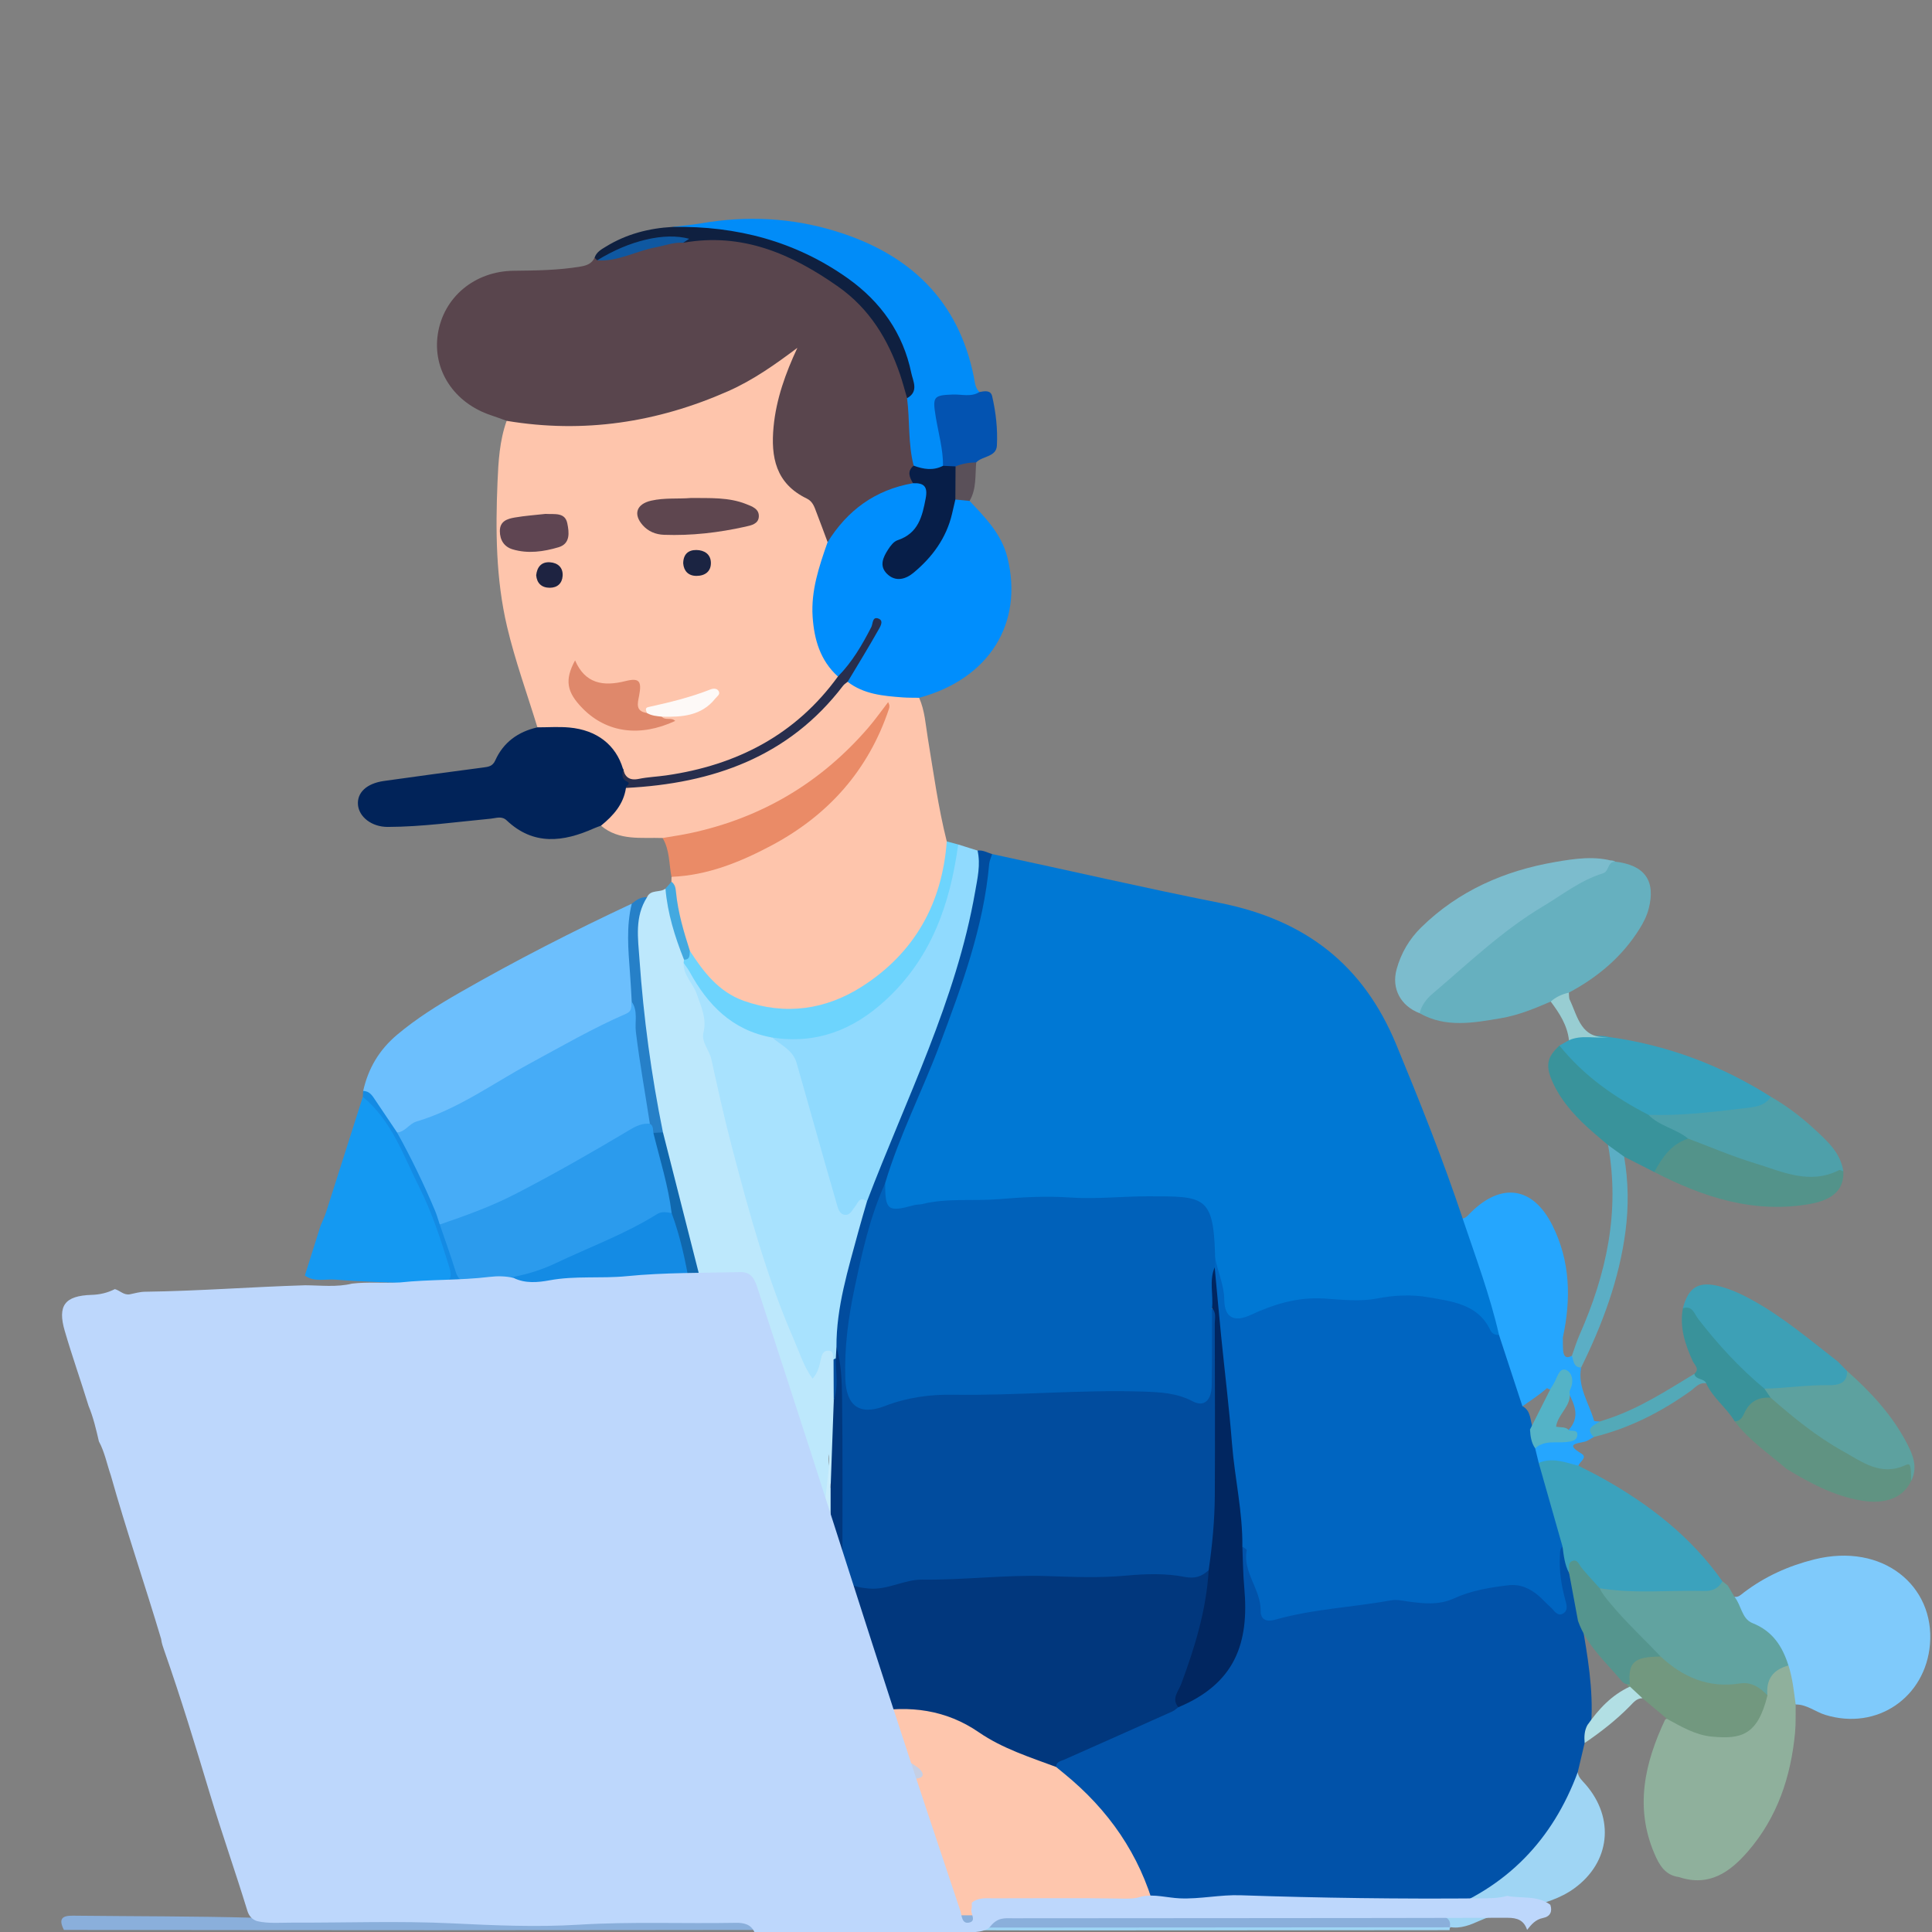 <svg width="350" height="350" viewBox="0 0 350 350" fill="none" xmlns="http://www.w3.org/2000/svg">
<rect x="0" y="0" width="350" height="350" fill="#808080" stroke="none"/>
<g clip-path="url(#clip0_127_18404)">
<path d="M325.298 308.785C327.324 308.758 328.846 310.107 330.67 310.668C340.082 313.56 348.826 307.459 349.634 297.879C350.524 287.324 341.118 279.406 328.691 282.498C323.983 283.669 319.707 285.611 315.886 288.515C315.375 288.904 314.948 289.39 314.213 289.278C314.185 291.603 315.276 293.584 317.235 294.554C320.656 296.249 322.547 298.838 323.408 302.334C324.182 304.445 323.681 306.912 325.298 308.785Z" fill="#7FCAFB"/>
<path d="M325.302 308.786C324.977 306.414 324.745 304.026 324.002 301.728C320.846 301.778 319.882 302.871 319.415 306.913C319.216 308.058 318.863 309.157 318.373 310.218C317.253 312.643 315.402 313.94 312.61 313.964C309.994 313.987 307.565 313.401 305.226 312.27C304.135 311.743 303.072 310.803 301.669 311.491C297.957 319.352 296.119 327.383 299.7 335.774C300.531 337.721 301.576 339.723 304.167 340.048C309.655 341.885 313.452 339.1 316.659 335.393C322 329.219 324.435 321.847 325.191 313.903C325.352 312.209 325.271 310.492 325.302 308.786Z" fill="#8FB09C"/>
<path d="M102.449 346.986C99.872 347.005 97.294 347.085 94.718 347.034C78.436 346.714 62.159 347.853 45.892 347.415C35.227 347.127 24.568 347.166 13.906 347.049C12.182 347.03 10.179 346.905 11.58 349.627C33.943 349.645 56.306 349.682 78.668 349.679C103.7 349.675 128.732 349.636 153.764 349.612C154.753 349.294 155.774 349.451 156.779 349.45C191.756 349.441 226.733 349.444 261.709 349.442C262.069 349.462 262.415 349.401 262.747 349.262C263.712 346.632 261.636 346.479 259.955 345.997C244.346 346.367 228.734 346.066 213.123 346.162C211.731 346.171 210.402 345.771 209.028 345.689C207.232 346.116 205.405 346.157 203.568 346.158C190.372 346.164 177.175 346.122 163.981 346.167C159.6 346.074 155.16 346.807 150.878 345.277C149.483 346.06 147.963 346.196 146.385 346.199C141.452 346.209 136.519 346.109 131.585 346.246C129.51 346.251 127.436 346.336 125.363 346.177C119.042 346.13 112.722 346.159 106.402 346.157C105.024 346.156 103.639 346.132 102.449 346.986Z" fill="#8AAFDB"/>
<path d="M320.189 307.127C319.903 304.284 321.154 302.472 323.996 301.726C322.909 298.287 321.163 295.499 317.468 294.037C315.521 293.266 315.461 290.776 314.21 289.278C313.806 288.594 313.403 287.909 312.999 287.225C312.675 286.969 312.352 286.713 312.028 286.456C305.675 288.295 299.18 287.177 292.746 287.323C292.023 287.339 291.299 287.131 290.571 287.242C288.347 288.465 290.179 289.551 290.855 290.39C293.809 294.051 297.056 297.465 300.595 300.605C304.334 304.318 308.719 306.466 314.193 305.668C316.454 305.338 318.169 306.739 320.189 307.127Z" fill="#61A3A0"/>
<path d="M332.951 246.664C327.855 242.722 322.956 238.526 317.236 235.406C315.465 234.44 313.657 233.605 311.696 233.077C307.777 232.021 305.913 233.079 304.871 236.995C307.465 239.19 309.174 242.116 311.461 244.573C313.508 246.771 315.681 248.836 317.829 250.93C318.561 251.644 319.425 252.145 320.49 252.259C324.131 252.137 327.762 251.895 331.389 251.667C334.16 251.492 334.896 250.514 334.593 248.349C334.046 247.787 333.498 247.225 332.951 246.664Z" fill="#3DA0B6"/>
<path d="M314.262 257.494C316.832 260.933 320.416 263.32 323.633 266.089C327.849 268.654 332.17 270.98 337.154 271.834C341.564 272.59 344.773 271.344 346.23 268.273C346.714 267.528 346.431 266.703 346.469 265.916C346.517 264.937 345.869 264.57 345.038 264.868C340.823 266.379 337.516 264.153 334.211 262.294C330.385 260.142 326.922 257.45 323.564 254.648C322.724 253.947 321.916 253.213 320.859 252.821C316.945 252.076 315.793 255.039 314.262 257.494Z" fill="#609382"/>
<path d="M320.77 253.21C324.876 256.791 329.105 260.259 333.895 262.911C337.294 264.793 340.669 267.467 345.119 265.454C346.088 265.015 346.178 265.205 346.228 268.272C347.483 265.815 346.538 263.542 345.421 261.405C342.765 256.322 338.898 252.154 334.596 248.348C334.76 250.729 332.743 250.966 331.29 250.939C327.379 250.867 323.53 251.501 319.642 251.567C319.246 252.619 320.309 252.718 320.77 253.21Z" fill="#5DA19F"/>
<path d="M262.608 349.667C262.64 349.493 262.638 349.319 262.604 349.145C227.392 349.164 192.181 349.179 156.97 349.217C155.9 349.218 154.749 348.873 153.762 349.612C165.272 349.648 176.781 349.713 188.29 349.714C213.063 349.716 237.836 349.684 262.608 349.667Z" fill="#9FD5F4"/>
<path d="M264.977 220.75C261.419 210.09 257.253 199.667 252.959 189.263C246.993 174.808 236.532 166.656 220.936 163.561C207.168 160.828 193.478 157.652 179.742 154.722C178.732 155.279 178.539 156.238 178.424 157.242C176.738 171.963 170.941 185.469 165.47 199.079C163.395 204.241 160.699 209.19 159.618 214.713C159.727 219.471 160.993 220.401 165.729 219.271C167.783 218.78 169.864 218.422 171.992 218.42C177.87 218.416 183.718 217.69 189.586 217.635C193.709 217.596 197.839 217.846 201.969 217.911C205.722 217.97 209.419 216.939 213.222 217.726C217.598 218.63 218.334 219.194 219.057 223.538C219.278 224.867 219.203 226.222 219.472 227.543C219.727 230.386 220.94 233.028 221.137 235.919C221.355 239.11 223.812 240.593 226.495 239.068C232.226 235.811 238.473 235.771 244.701 236.026C248.591 236.185 252.382 235.405 256.255 235.575C259.543 235.72 262.572 236.673 265.615 237.681C266.997 238.139 267.722 239.355 268.61 240.381C269.354 241.241 269.945 242.416 271.461 242.052C272.526 241.036 272.074 239.872 271.711 238.782C269.973 233.574 268.382 228.322 266.664 223.108C266.348 222.149 265.96 221.25 264.977 220.75Z" fill="#0078D4"/>
<path d="M91.783 76.236C90.499 79.829 90.285 83.606 90.129 87.33C89.76 96.106 89.829 104.922 91.857 113.516C93.311 119.683 95.497 125.687 97.357 131.763C98.733 133.116 100.488 132.495 102.079 132.561C107.007 132.768 110.45 134.965 112.27 139.478C112.791 141.232 114.082 141.882 115.837 141.731C126.659 140.805 136.784 138.083 145.072 130.759C146.771 129.258 148.349 127.625 149.945 126.017C150.906 125.048 151.833 124.045 151.975 122.605C151.987 122.054 151.848 121.528 151.507 121.1C147.145 115.634 147.374 109.588 149.096 103.336C149.544 101.71 150.339 100.172 150.442 98.454C149.634 94.421 148.33 90.827 144.482 88.31C141.138 86.124 140.467 82.405 140.757 78.68C141.108 74.176 142.29 69.844 144.214 65.719C144.48 65.148 144.777 64.585 144.895 63.961C144.977 63.527 145.1 63.053 144.625 62.749C144.19 62.472 143.742 62.622 143.322 62.822C142.821 63.061 142.42 63.436 141.989 63.772C132.235 71.357 120.903 74.812 108.675 76.187C103.757 76.74 98.962 76.312 94.124 75.781C93.296 75.69 92.464 75.599 91.783 76.236Z" fill="#FEC5AC"/>
<path d="M91.783 76.237C105.738 78.577 119.078 76.533 131.904 70.866C136.452 68.856 140.454 66.012 144.452 63.013C142.303 67.618 140.615 72.299 140.139 77.326C139.623 82.77 140.507 87.595 146.151 90.313C147.286 90.86 147.555 91.917 147.941 92.911C148.625 94.67 149.269 96.444 149.93 98.212C150.936 98.581 151.175 97.692 151.516 97.184C154.447 92.816 158.431 89.92 163.674 88.716C164.388 88.552 165.066 88.269 165.501 87.627C165.707 86.405 165.524 85.144 165.897 83.935C165.546 80.061 165.718 76.147 164.968 72.306C161.523 54.716 148.347 46.016 132.537 42.85C129.606 42.263 126.699 43.099 123.778 43.237C120.379 43.345 117.209 44.45 114.001 45.389C112.354 45.87 110.723 46.428 108.98 46.5C108.56 46.565 108.143 46.661 107.715 46.685C107.215 47.759 106.292 48.104 105.154 48.294C101.145 48.964 97.107 49.009 93.059 49.051C85.987 49.126 80.366 53.832 79.325 60.463C78.3 66.992 82.22 72.994 88.962 75.232C89.909 75.547 90.843 75.901 91.783 76.237Z" fill="#59454D"/>
<path d="M160.342 214.367C162.911 205.749 167.058 197.722 170.214 189.32C174.226 178.641 178.183 167.973 179.2 156.522C179.254 155.911 179.55 155.321 179.734 154.722C178.865 154.465 178.057 153.959 177.089 154.09C176.169 156.657 176.265 159.381 175.803 162.021C173.589 174.672 168.886 186.557 164.044 198.388C161.419 204.802 158.72 211.184 156.42 217.72C153.954 224.676 152.19 231.8 150.98 239.059C150.683 240.841 150.593 242.617 150.999 244.397C152.187 252.705 151.728 261.057 151.742 269.394C151.749 273.976 151.676 278.559 151.756 283.14C151.82 286.772 153.429 288.321 157.189 288.52C158.939 288.612 160.739 288.723 162.397 288.121C165.588 286.961 168.903 287.165 172.2 286.883C184.151 285.859 196.152 287.02 208.095 285.953C210.314 285.755 212.495 286.331 214.691 286.553C216.723 286.758 218.331 286.3 219.443 284.558C221.013 280.813 220.763 276.792 220.874 272.92C221.191 261.922 220.974 250.913 220.852 239.909C220.84 238.86 221.002 237.722 219.947 236.963C218.423 237.5 218.775 238.832 218.741 239.905C218.637 243.225 218.784 246.55 218.671 249.87C218.563 253.061 217.931 253.423 214.807 252.371C212.521 251.602 210.148 251.374 207.74 251.303C195.305 250.935 182.897 252.006 170.465 251.922C167.075 251.899 163.712 252.598 160.464 253.754C156.129 255.297 154.232 253.974 153.999 249.461C153.555 240.902 155.68 232.695 157.739 224.503C158.588 221.123 159.749 217.814 160.342 214.367Z" fill="#014C9E"/>
<path d="M108.87 149.576C112.163 152.359 116.185 151.68 120.036 151.813C121.373 152.568 122.758 152.009 124.067 151.823C137.279 149.948 152.683 140.213 160.265 128.924C153.793 145.248 141.402 154.261 124.474 157.947C123.507 158.157 122.42 158.037 121.65 158.846C121.645 159.145 121.639 159.444 121.634 159.743C121.812 164.108 122.561 168.354 124.399 172.375C131.245 186.063 147.001 185.52 157.036 179.029C165.44 173.593 169.983 165.549 171.978 156.053C172.233 154.835 172.37 153.552 171.516 152.43C169.967 146.267 169.116 139.982 168.084 133.729C167.677 131.266 167.547 128.746 166.511 126.411C165.716 125.638 164.679 125.762 163.702 125.721C160.306 125.577 157.141 124.543 154.006 123.385C152.568 123.162 151.819 124.16 151.093 125.058C143.204 134.815 132.642 139.704 120.241 141.4C117.983 141.709 115.67 141.683 113.461 142.333C112.118 144.857 110.22 147.052 108.87 149.576Z" fill="#FEC5AC"/>
<path d="M127.246 233.239C127.766 234.383 128.499 235.069 129.954 234.891C131.127 234.748 132.356 234.759 133.525 234.93C135.874 235.274 136.812 236.667 136.172 238.881C134.686 244.023 133.12 249.143 131.586 254.272C133.119 254.634 133.784 255.682 134.148 257.105C135.509 262.414 136.839 267.722 138.813 272.876C140.522 277.338 142.405 281.721 144.298 286.105C144.548 286.683 144.845 287.249 145.212 287.765C145.785 288.571 146.343 289.573 147.541 289.328C148.689 289.094 149.081 288.013 149.194 287.048C149.514 284.291 150.06 281.551 150.032 278.761C149.98 273.705 150.208 268.654 150.072 263.405C150.567 265.517 149.155 267.606 150.898 269.376C151.903 268.482 151.756 267.286 151.759 266.15C151.77 262.076 151.794 258.003 151.751 253.93C151.828 251.521 151.39 249.128 151.494 246.72C151.421 245.776 151.733 244.444 150.373 244.314C147.888 244.076 148.218 246.536 147.234 247.961C146.252 247.216 145.916 246.189 145.557 245.245C141.502 234.577 137.605 223.892 134.729 212.81C132.657 204.828 131.465 196.616 128.579 188.833C128.39 188.325 128.236 187.782 128.309 187.251C128.828 183.463 127.157 180.248 125.519 177.028C125.11 176.223 124.627 175.458 124.612 174.522C124.596 174.236 124.557 173.954 124.508 173.671C123.477 170.161 121.969 166.778 121.625 163.084C121.551 162.288 121.263 161.509 120.549 160.982C119.571 161.775 117.852 161.067 117.215 162.549C115.24 163.495 115.143 165.377 114.874 167.132C114.267 171.086 115.003 175.021 115.406 178.919C116.309 187.647 117.237 196.388 119.313 204.955C121.243 213.432 123.652 221.796 125.695 230.248C125.964 231.358 125.996 232.604 127.246 233.239Z" fill="#BDE8FC"/>
<path d="M153.554 123.511C156.481 125.777 160 126.078 163.523 126.341C164.514 126.415 165.513 126.39 166.509 126.411C179.182 123.004 185.478 112.92 182.494 100.963C181.438 96.731 178.502 93.785 175.646 90.746C174.81 89.707 173.826 89.753 172.763 90.371C172.051 91.146 171.938 92.138 171.718 93.096C170.845 96.907 168.609 99.916 165.815 102.592C165.354 103.033 164.825 103.39 164.227 103.639C163.241 104.051 162.256 104.19 161.414 103.377C160.566 102.558 160.714 101.609 161.161 100.647C161.76 99.354 162.86 98.601 164.069 97.902C166.814 96.315 168.964 91.912 168.41 88.916C168.095 87.217 167.006 86.731 165.392 87.539C158.519 88.733 153.498 92.475 149.928 98.213C148.388 102.597 146.896 107.007 147.215 111.73C147.492 115.814 148.564 119.63 151.792 122.552C152.93 122.683 153.382 121.81 153.93 121.124C155.744 118.854 157.172 116.358 158.506 113.806C157.434 116.281 155.889 118.514 154.541 120.85C154.063 121.679 153.191 122.381 153.554 123.511Z" fill="#008EFD"/>
<path d="M114.448 163.714C103.834 168.67 93.423 174.002 83.279 179.818C79.322 182.087 75.462 184.492 71.954 187.442C68.672 190.202 66.695 193.578 65.793 197.638C67.406 199.433 68.631 201.495 70.028 203.439C70.59 204.22 71.005 205.15 72.037 205.506C77.865 203.37 83.398 200.659 88.771 197.589C96.841 192.977 104.833 188.215 113.328 184.36C115.034 183.586 115.136 182.294 115.236 180.845C114.973 175.458 114.363 170.085 114.829 164.684C114.859 164.327 114.678 163.999 114.448 163.714Z" fill="#6CBFFD"/>
<path d="M157.064 217.648C164.12 199.123 173.216 181.273 176.655 161.552C177.083 159.095 177.667 156.616 177.095 154.09C175.925 153.721 174.756 153.352 173.587 152.982C172.235 154.716 172.278 156.858 171.846 158.843C170.516 164.962 168.268 170.731 164.431 175.742C159.564 182.097 153.545 186.816 144.987 187.63C143.265 187.794 141.52 186.958 139.859 187.85C139.77 188.112 139.699 188.46 139.915 188.604C144.736 191.824 144.652 197.291 146.181 201.945C147.748 206.716 149.196 211.547 150.261 216.467C150.431 217.252 150.734 218.018 151.1 218.743C152.199 220.926 153.329 221.117 155.094 219.474C155.749 218.864 156.13 217.97 157.064 217.648Z" fill="#90DAFE"/>
<path d="M108.876 149.577C111.118 147.761 112.96 145.693 113.396 142.742C113.439 142.24 115.874 142.141 113.661 141.258C112.66 140.86 113.277 139.85 112.847 139.238C111.554 134.945 108.137 132.255 103.141 131.797C101.23 131.622 99.288 131.766 97.361 131.764C93.825 132.561 91.181 134.501 89.722 137.755C89.249 138.811 88.513 138.911 87.579 139.034C81.567 139.829 75.557 140.629 69.554 141.48C66.424 141.923 64.677 143.577 64.847 145.773C65.018 147.969 67.315 149.813 70.242 149.805C76.506 149.788 82.706 148.897 88.927 148.309C89.902 148.217 90.888 147.768 91.79 148.622C96.658 153.229 102.048 152.542 107.605 150.063C108.018 149.878 108.452 149.738 108.876 149.577Z" fill="#012359"/>
<path d="M257.178 183.553C261.917 186.242 266.916 185.299 271.87 184.465C275.038 183.932 278.001 182.71 280.933 181.446C282.188 181.215 283.426 180.95 284.217 179.824C289.476 177.021 293.871 173.306 297.014 168.275C297.732 167.124 298.338 165.936 298.68 164.608C299.982 159.558 297.963 156.706 292.596 156.098C292.363 155.936 292.051 155.793 291.829 155.926C281.491 162.112 270.999 168.094 262.458 176.695C261.237 177.924 259.589 178.705 258.545 180.091C257.789 181.096 256.383 181.937 257.178 183.553Z" fill="#66B0BF"/>
<path d="M55.224 231.077C56.919 232.313 58.923 231.671 60.759 231.819C65.751 232.22 70.769 232.323 75.776 232.545C77.054 232.293 78.346 232.453 79.632 232.431C82.374 232.383 82.745 231.981 82.038 229.418C80.506 223.859 78.392 218.503 75.945 213.271C73.957 209.02 71.6 204.974 68.792 201.181C67.984 200.088 67.283 198.899 65.728 198.694C63.514 205.66 61.306 212.628 59.076 219.589C58.807 220.427 58.411 221.225 58.075 222.041C57.125 225.054 56.175 228.066 55.224 231.077Z" fill="#1499F2"/>
<path d="M164.323 72.129C164.846 76.194 164.478 80.341 165.52 84.358C167.575 86.095 168.824 86.121 171.136 84.479C171.983 82.696 171.162 80.954 170.948 79.207C170.775 77.786 170.51 76.371 170.235 74.963C169.876 73.123 170.616 72.237 172.545 72.254C173.463 72.263 174.394 72.32 175.299 72.185C176.129 72.062 177.244 72.308 177.429 71.019C176.641 70.268 176.613 69.236 176.422 68.286C173.641 54.45 164.855 46.012 151.356 41.877C143.389 39.436 135.267 39.038 127.041 40.456C125.331 40.75 123.594 40.894 121.87 41.107C123.19 42.581 124.96 41.848 126.534 41.969C138.369 42.877 149.126 46.318 157.49 54.948C161.763 59.358 164.534 64.584 164.666 70.858C164.676 71.331 164.57 71.739 164.323 72.129Z" fill="#018CF8"/>
<path d="M264.971 220.75C267.321 227.74 269.922 234.655 271.565 241.855C272.037 246.463 273.446 250.796 275.595 254.912C277.179 253.784 278.826 252.736 280.285 251.444C281.967 249.351 284.18 247.433 282.496 244.314C282.105 243.59 282.824 242.981 283.118 242.346C284.635 235.339 284.499 228.448 281.191 221.905C277.693 214.985 272.015 214.156 266.471 219.631C266.022 220.075 265.658 220.615 264.971 220.75Z" fill="#25A6FE"/>
<path d="M257.178 183.553C257.526 182.108 258.419 180.951 259.511 180.026C265.975 174.548 272.076 168.647 279.454 164.241C283.032 162.104 286.309 159.466 290.384 158.215C291.555 157.855 291.169 156.105 292.597 156.098C288.971 154.985 285.321 155.542 281.736 156.16C272.471 157.757 264.204 161.405 257.478 167.989C255.291 170.13 253.802 172.694 253.005 175.604C252.049 179.092 253.737 182.232 257.178 183.553Z" fill="#7CBCCD"/>
<path d="M65.724 198.694C70.99 203.034 73.058 209.317 75.943 215.048C78.233 219.599 79.82 224.47 81.331 229.347C82.001 231.512 81.685 232.347 79.254 232.198C78.108 232.128 76.864 231.823 75.772 232.545C78.685 232.608 81.598 232.672 84.511 232.735C87.259 233.373 90.086 232.573 92.836 233.173C103.7 233.658 114.563 234.143 125.426 234.627C126.021 233.206 125.646 231.785 125.288 230.418C124.324 226.729 124.078 222.829 121.998 219.457C120.388 218.485 119.046 219.292 117.633 220.014C110.629 223.589 103.558 227.028 96.129 229.711C92.982 230.848 89.653 230.972 86.382 231.41C84.582 231.651 83.412 231.056 82.993 229.145C82.434 226.599 81.127 224.28 80.41 221.773C78.556 216.736 76.441 211.814 73.7 207.162C73.238 206.378 72.683 205.689 71.931 205.156C70.631 203.224 69.327 201.294 68.031 199.36C67.48 198.539 66.99 197.65 65.788 197.638C65.767 197.99 65.745 198.342 65.724 198.694Z" fill="#148BE4"/>
<path d="M320.783 198.675C311.809 192.996 302.059 189.316 291.447 187.86C289.757 187.405 287.992 187.917 286.286 187.44C285.402 187.193 284.717 187.721 284.231 188.447C283.657 188.77 283.084 189.092 282.511 189.415C282.312 189.87 282.381 190.325 282.693 190.674C287.328 195.859 292.609 200.197 299.324 202.649C305.789 202.795 312.213 202.453 318.504 200.915C319.562 200.656 321.287 200.626 320.783 198.675Z" fill="#36A1BD"/>
<path d="M121.65 158.846C128.152 158.58 133.986 156.218 139.589 153.26C150.067 147.729 157.334 139.516 161.046 128.411C161.152 128.094 161.208 127.762 160.892 127.202C159.686 128.761 158.551 130.379 157.262 131.87C148.754 141.723 138.076 148.127 125.155 150.911C123.463 151.276 121.742 151.515 120.035 151.812C121.344 153.989 121.176 156.487 121.65 158.846Z" fill="#EA8B67"/>
<path d="M139.875 187.958C147.871 189.191 154.488 186.614 160.31 181.3C168.746 173.6 172.127 163.742 173.585 152.982C172.895 152.798 172.205 152.614 171.516 152.43C170.687 163.587 165.738 172.603 156.137 178.735C149.617 182.899 142.302 183.984 134.761 181.314C130.188 179.695 127.446 176.076 124.967 172.245C124.284 172.578 124.47 173.452 123.909 173.861C123.888 174.059 123.866 174.258 123.844 174.457C126.295 179.966 129.422 184.909 135.46 187.326C136.856 187.884 138.256 188.743 139.875 187.958Z" fill="#6DD4FD"/>
<path d="M320.791 198.676C319.661 200.51 317.549 200.577 315.843 200.784C310.142 201.476 304.417 202.153 298.644 201.965C298.583 203.308 299.757 203.647 300.624 204.148C302.321 205.13 304.142 205.895 305.87 206.83C312.248 209.817 318.892 212.081 325.759 213.717C328.695 214.417 331.362 213.484 333.934 212.192C333.442 208.822 331.008 206.688 328.683 204.536C326.278 202.311 323.661 200.323 320.791 198.676Z" fill="#4EA0AA"/>
<path d="M333.936 212.193C333.676 212.114 333.339 211.892 333.168 211.979C327.79 214.71 322.817 212.222 317.854 210.714C313.772 209.474 309.838 207.773 305.839 206.276C302.342 206.679 300.249 208.742 299.699 212.327C308.542 216.884 317.75 219.921 327.924 218.106C332.285 217.328 334.092 215.295 333.936 212.193Z" fill="#53938A"/>
<path d="M299.687 212.326C301.113 209.711 302.723 207.273 305.827 206.275C303.652 204.485 300.64 204.023 298.634 201.965C292.445 198.776 286.865 194.844 282.509 189.416C280.191 191.545 279.887 193.136 281.433 196.377C283.131 199.937 285.834 202.746 288.819 205.314C289.646 206.025 290.476 206.732 291.305 207.441C292.202 208.239 292.632 209.653 294.218 209.543C296.041 210.471 297.864 211.399 299.687 212.326Z" fill="#39939B"/>
<path d="M164.328 72.129C166.504 70.928 165.39 69.034 165.088 67.565C163.61 60.375 159.571 54.664 153.556 50.398C144.138 43.719 133.449 40.905 121.872 41.107C117.547 41.339 113.47 42.403 109.779 44.668C108.953 45.175 108.041 45.661 107.717 46.685C107.874 46.845 108.03 47.003 108.187 47.162C112.243 46.035 116.045 44.104 120.3 43.592C121.396 43.46 122.498 43.452 123.593 43.319C124.255 43.239 123.471 43.81 123.772 43.979C134.494 42.069 143.466 46.03 151.855 51.938C157.508 55.918 160.861 61.451 163.028 67.767C163.521 69.202 163.898 70.674 164.328 72.129Z" fill="#0F2040"/>
<path d="M177.436 71.019C175.923 71.974 174.24 71.42 172.643 71.472C169.082 71.589 168.93 71.887 169.512 75.473C169.992 78.435 170.86 81.351 170.839 84.385C171.42 85.047 172.207 85.082 173.011 85.07C174.356 84.815 175.812 84.861 176.859 83.765C177.974 82.578 180.489 82.824 180.598 80.718C180.754 77.713 180.414 74.7 179.733 71.762C179.471 70.634 178.354 70.844 177.436 71.019Z" fill="#0353B1"/>
<path d="M320.767 253.211C320.392 252.664 320.016 252.116 319.64 251.568C315.118 247.809 311.187 243.52 307.617 238.9C306.92 237.998 306.627 236.473 304.871 236.995C304.234 240.402 305.259 243.517 306.648 246.566C306.988 247.314 307.973 247.975 306.944 248.886C306.583 250.738 308.559 249.82 309.094 250.609C310.308 253.266 312.785 255.022 314.258 257.493C315.251 257.462 315.653 256.769 315.993 256.014C316.907 253.981 318.49 253.035 320.767 253.211Z" fill="#39929A"/>
<path d="M294.228 209.543C293.257 208.842 292.286 208.141 291.314 207.44C293.507 219.47 291.017 230.825 286.138 241.847C285.597 243.069 285.215 244.359 284.76 245.618C284.463 246.965 284.354 248.173 286.433 247.749C290.295 239.91 293.322 231.811 294.464 223.129C295.062 218.59 295.009 214.06 294.228 209.543Z" fill="#5BAEC5"/>
<path d="M114.45 163.714C113.43 167.838 113.815 172.024 114.12 176.165C114.25 177.929 114.35 179.696 114.44 181.464C114.236 186.81 114.931 192.08 115.856 197.331C116.213 199.36 116.574 201.387 117.158 203.37C117.418 204.12 117.668 204.877 118.326 205.411C118.978 205.697 119.586 205.706 120.1 205.136C117.99 194.772 116.585 184.314 115.846 173.777C115.58 169.974 114.948 166.08 117.217 162.549C116.078 162.448 115.255 163.061 114.45 163.714Z" fill="#2680C8"/>
<path d="M286.431 247.749C284.99 247.698 285.102 246.488 284.758 245.618C283.681 246.213 283.27 245.658 283.183 244.699C283.112 243.919 283.139 243.131 283.123 242.346C281.864 242.953 280.947 243.575 282.167 245.105C283.188 246.386 282.448 247.601 281.602 248.719C281.017 249.491 280.47 250.289 279.905 251.075C280.223 251.512 280.631 251.785 281.207 251.743C282.32 251.314 282.167 249.883 283.329 249.284C284.504 250.033 283.692 251.355 284.119 252.295C285.342 254.564 286.247 256.832 284.124 259.103C284.806 261.166 283.038 260.461 282.242 260.548C280.548 260.735 278.77 260.566 277.855 262.431C277.659 263.472 277.929 264.383 278.655 265.166C281.1 265.058 283.48 266.2 285.956 265.533C286.136 264.774 287.707 264.052 286.451 263.302C283.675 261.645 285.404 261.544 287.051 261.18C287.647 261.048 288.174 260.618 288.733 260.325C288.63 259.223 289.831 258.595 289.803 257.521C289.447 257.477 288.812 257.507 288.775 257.377C287.877 254.196 285.775 251.286 286.431 247.749Z" fill="#25A6FE"/>
<path d="M289.803 257.522C288.848 258.239 287.05 258.65 288.732 260.325C295.182 258.736 300.949 255.793 306.284 251.972C307.126 251.369 307.815 250.381 309.097 250.61C308.71 249.645 307.187 250.026 306.947 248.886C302.08 251.823 297.308 254.93 291.872 256.841C291.188 257.082 290.493 257.296 289.803 257.522Z" fill="#53A9B8"/>
<path d="M284.233 188.447C286.566 187.397 289.059 188.227 291.45 187.86C286.403 188.316 285.864 184.242 284.384 181.139C284.202 180.757 284.264 180.265 284.213 179.824C282.985 180.108 281.868 180.606 280.928 181.445C282.52 183.559 283.936 185.752 284.233 188.447Z" fill="#98CDD2"/>
<path d="M123.916 173.86C125.11 173.846 124.879 172.944 124.973 172.245C123.863 168.778 122.83 165.297 122.469 161.66C122.4 160.969 122.322 160.214 121.641 159.743C121.279 160.156 120.916 160.569 120.554 160.982C120.933 165.459 122.254 169.702 123.916 173.86Z" fill="#43A9E0"/>
<path d="M176.855 83.765C175.562 83.795 174.303 83.989 173.107 84.491C171.817 86.486 171.796 88.487 173.073 90.496C173.931 90.579 174.79 90.663 175.648 90.746C176.928 88.563 176.634 86.122 176.855 83.765Z" fill="#5A5059"/>
<path d="M150.467 269.521C150.467 267.331 150.467 265.141 150.467 262.951C149.977 268.295 149.04 273.582 149.23 278.947C149.32 281.508 148.935 284.101 148.574 286.654C148.461 287.447 148.443 288.751 147.435 288.914C146.405 289.081 146.035 287.912 145.678 287.118C144.026 283.439 142.291 279.788 140.827 276.037C138.323 269.621 136.249 263.072 134.729 256.352C134.442 255.082 134.459 252.295 131.584 254.272C130.431 256.306 129.907 258.496 129.887 260.81C129.415 261.53 129.337 262.315 129.485 263.137C129.915 267.003 129.648 270.877 129.647 274.748C129.615 276.73 129.546 278.712 129.861 280.682C130.639 284.271 130.133 287.898 130.189 291.508C130.311 298.277 129.648 305.075 130.935 311.801C132.665 315.142 136.106 315.996 139.283 317.239C142.86 317.5 145.448 315.061 148.551 314.009C149.793 313.481 150.857 312.791 151.111 311.356C151.506 301.661 151.195 291.964 151.285 282.269C151.314 279.127 151.316 275.983 151.274 272.841C151.258 271.686 151.361 270.482 150.467 269.521Z" fill="#C9ECFB"/>
<path d="M129.991 262.915C129.957 262.213 129.922 261.512 129.888 260.81C128.155 262.403 128.298 264.663 127.7 266.659C126.951 275.867 128.525 285.049 128.017 294.256C127.918 296.051 127.884 297.821 127.31 299.564C126.668 301.513 125.317 302.496 123.326 302.797C120.615 303.207 119.599 302.294 119.748 299.583C119.801 298.604 120.155 297.62 119.848 296.648C119.601 295.867 119.202 295.208 118.433 296.318C115.475 305.671 112.516 315.024 109.558 324.378C110.209 325.265 109.555 326.116 109.452 326.969C109.11 329.803 110.163 331.223 113.1 331.531C115.391 331.77 117.703 331.602 120.006 331.629C120.927 331.64 121.849 331.608 122.769 331.67C128.266 332.041 129.227 332.956 129.709 338.276C129.782 339.082 129.925 339.878 130.034 340.679C130.578 344.699 130.521 344.778 126.598 345.907C126.066 346.059 125.525 346.228 125.529 346.926C127.534 346.922 129.538 346.918 131.543 346.913C132.511 346.01 132.456 344.815 132.456 343.669C132.451 336.462 132.57 329.254 132.394 322.048C132.471 321.537 132.474 321.026 132.404 320.515C132.249 317.859 132.981 315.124 131.688 312.564C130.968 305.632 130.859 298.68 130.964 291.72C130.35 288.068 131.134 284.364 130.539 280.711C130.497 278.81 130.455 276.909 130.413 275.008C129.785 270.993 130.59 266.931 129.991 262.915Z" fill="#014290"/>
<path d="M125.528 346.927C126.034 346.408 126.698 346.478 127.333 346.491C131.369 346.571 131.083 346.703 130.997 342.853C130.943 340.457 130.729 338.048 130.347 335.682C129.797 332.275 127.925 331.035 123.227 330.867C120.293 330.763 117.351 330.854 114.413 330.844C110.376 330.83 109.578 329.946 110.113 325.995C110.205 325.317 110.788 324.583 109.557 324.378C107.602 330.465 105.64 336.55 103.699 342.642C103.242 344.078 102.861 345.537 102.444 346.985C110.139 346.966 117.833 346.946 125.528 346.927Z" fill="#00337C"/>
<path d="M118.43 296.318C119.51 295.889 119.528 296.578 119.337 297.234C119.035 298.273 118.828 299.297 118.841 300.388C118.873 303.043 120.348 304.251 123.141 303.82C126.489 303.303 128.477 301.514 128.7 297.657C129.267 287.838 128.5 278.021 128.125 268.207C128.105 267.687 127.845 267.175 127.697 266.66C124.608 276.546 121.519 286.432 118.43 296.318Z" fill="#0453A7"/>
<path d="M120.1 205.135C119.521 205.17 118.943 205.204 118.365 205.239C117.725 206.476 118.267 207.682 118.563 208.848C119.493 212.509 119.891 216.318 121.671 219.749C123.243 224.003 124.184 228.406 124.944 232.854C125.047 233.455 125.268 234.037 125.434 234.627C126.77 235.074 127.386 234.624 127.248 233.239C124.865 223.871 122.482 214.503 120.1 205.135Z" fill="#1068AE"/>
<path d="M92.842 233.173C90.115 232.157 87.292 232.877 84.517 232.735C87.255 233.55 90.059 233.168 92.842 233.173Z" fill="#2B9BED"/>
<path d="M285.951 265.533C283.584 264.934 281.244 263.971 278.753 265.015C278.026 265.837 278.44 266.705 278.697 267.53C280.018 271.77 281.133 276.065 282.291 280.347C282.701 281.935 282.624 283.669 283.745 285.046C284.978 284.135 285.938 283.964 287 285.489C287.636 286.402 288.238 287.739 289.793 287.721C296.131 288.772 302.52 288.045 308.883 288.219C310.218 288.255 311.369 287.705 312.028 286.457C306.406 278.46 298.863 272.583 290.33 267.808C288.896 267.005 287.412 266.289 285.951 265.533Z" fill="#3BA2BD"/>
<path d="M320.194 307.127C318.844 305.716 317.286 304.652 315.203 304.977C309.501 305.868 304.878 303.841 300.849 300.103C296.913 298.62 294.542 300.316 294.595 304.571C294.648 304.841 294.742 305.103 294.862 305.353C295.431 306.475 296.474 307.078 297.545 307.649C299.048 308.907 300.55 310.166 302.053 311.424C304.61 312.807 307.158 314.328 310.12 314.604C315.368 315.092 318.408 314.438 320.194 307.127Z" fill="#72987F"/>
<path d="M284.256 284.969C283.455 283.472 283.289 281.826 283.069 280.191C281.572 280.573 281.961 281.822 281.844 282.802C281.521 285.495 282.645 288.075 282.681 290.688C281.903 291.188 281.471 290.679 281.176 290.317C277.372 285.638 272.302 285.859 267.36 287.483C262.744 289.001 258.295 290.22 253.388 289.227C251.599 288.864 249.739 289.53 247.929 289.799C242.946 290.542 237.909 290.911 232.998 292.179C229.535 293.072 229.139 292.751 228.663 289.369C228.25 286.433 226.214 283.95 226.358 280.872C226.382 280.36 225.747 280.022 225.116 280.042C223.644 282.276 224.313 284.702 224.576 287.04C224.837 289.362 224.915 291.657 224.692 293.979C224.006 301.123 219.773 305.668 213.424 308.674C206.768 311.932 199.926 314.8 193.168 317.845C192.203 318.28 190.986 318.514 190.908 319.902C190.959 320.683 191.448 321.212 192.035 321.656C199.879 327.578 204.849 335.433 208.171 344.403C208.383 344.975 208.486 345.635 209.183 345.905C209.705 346.99 210.665 346.999 211.72 346.996C226.893 346.964 242.066 346.967 257.239 346.93C258.326 346.927 259.412 346.68 260.499 346.546C261.441 346.934 262.332 346.566 263.137 346.22C273.629 341.72 280.939 334.19 285.394 323.942C285.807 322.99 285.457 321.987 285.82 321.06C286.237 319.293 286.653 317.526 287.07 315.758C287.649 314.649 288.087 313.495 288.259 312.253C288.674 306.026 287.598 299.932 286.542 293.836C285.834 290.868 286.221 287.63 284.256 284.969Z" fill="#0152A9"/>
<path d="M209.189 345.905C206.456 335.964 200.831 327.856 192.772 321.29C192.287 320.895 191.805 320.496 191.321 320.099C190.58 319.111 189.503 318.628 188.373 318.211C184.061 316.619 180.072 314.43 176.055 312.231C167.698 307.655 159.085 307.799 150.48 311.767C150.209 312.981 148.816 312.831 148.161 313.579C148.566 315.846 150.58 315.895 152.257 316.331C153.376 316.623 154.6 316.344 155.704 316.82C158.707 317.637 161.779 318.267 164.503 319.862C164.975 320.139 165.428 320.427 165.842 321.298C160.659 322.905 155.271 322.791 150.203 324.163C147.893 327.282 149.639 330.168 150.885 332.982C152.005 335.512 154.423 335.565 156.798 335.248C158.287 335.049 159.853 335.419 160.828 335.081C158.668 335.108 156.063 335.463 153.418 335.509C152.055 335.533 150.498 335.353 149.722 336.77C148.866 338.334 150.078 339.493 150.91 340.637C154.366 345.388 157.136 346.393 162.659 344.968C162.986 344.8 162.848 345.368 162.756 345.02C162.714 344.861 162.642 344.892 162.489 344.932C161.778 345.118 161.238 345.59 161.473 346.251C161.824 347.239 163.002 346.428 163.639 346.956C178.095 346.978 192.551 346.998 207.007 347.025C207.951 347.027 208.89 347.073 209.189 345.905Z" fill="#FEC6AD"/>
<path d="M131.732 321.852C131.667 330.206 131.603 338.56 131.539 346.914C137.377 346.954 143.216 346.971 149.054 347.057C150.327 347.076 150.916 346.596 150.953 345.394C151.399 344.029 150.386 343.228 149.662 342.352C146.546 338.588 144.407 334.188 141.386 330.36C140.398 329.108 141.173 327.785 141.544 326.518C142.323 323.86 141.932 323.075 139.172 323.217C136.514 323.353 134.273 321.944 131.732 321.852Z" fill="#27A8FA"/>
<path d="M131.741 321.853C134.039 323.651 136.779 323.894 139.556 323.867C141.432 323.849 141.857 324.516 141.019 326.12C139.835 328.383 140.169 330.066 141.878 332.345C145.05 336.571 147.927 341.046 150.963 345.395C151.541 346.48 152.273 347.095 153.712 347.034C157.017 346.892 160.332 346.969 163.642 346.957C161.645 346.478 161.486 345.633 164.113 344.073C160.028 344.952 156.986 345.53 154.228 343.267C152.501 341.849 151.243 340.081 150.185 338.245C149.271 336.659 150.691 336.236 152.022 336.255C155.52 336.304 158.955 335.845 162.371 335.18C162.793 335.097 163.323 335.145 163.347 334.264C160.461 334.753 157.581 334.537 154.71 334.65C153.211 334.709 152.245 334.184 151.639 332.903C150.366 330.215 149.081 327.529 150.397 324.479C149.872 323.666 148.973 323.824 148.191 323.657C145.91 323.167 145.41 321.82 146.875 320.005C147.982 318.632 149.372 317.75 151.226 317.461C152.813 317.213 154.542 317.355 155.921 316.276C154.949 315.322 153.702 315.948 152.603 315.726C150.935 315.39 149.29 314.989 148.164 313.58C145.132 314.293 142.739 316.659 139.474 316.772C136.76 317.714 133.754 318.09 131.801 320.515C131.781 320.961 131.761 321.407 131.741 321.853Z" fill="#ECB9A7"/>
<path d="M285.819 321.06C281.295 333.253 273.042 341.925 260.499 346.546C261.399 347.25 263.029 347.372 262.64 349.101C264.564 349.466 266.413 348.695 267.955 348.002C273.528 345.5 280.104 345.786 285.189 342.098C291.718 337.362 292.559 329.413 287.26 323.285C286.666 322.6 285.944 322.022 285.819 321.06Z" fill="#9FD5F4"/>
<path d="M287.577 312.507C287.011 313.533 286.977 314.637 287.075 315.759C290.022 313.767 292.804 311.583 295.292 309.053C295.918 308.417 296.49 307.653 297.545 307.65C296.789 306.947 296.034 306.244 295.279 305.541C291.956 307.069 289.607 309.621 287.577 312.507Z" fill="#B2DFE4"/>
<path d="M284.259 284.97C284.795 287.857 285.331 290.743 285.867 293.63C287.403 298.037 290.9 301.095 293.804 304.557C294.145 304.963 294.662 305.211 295.261 305.118C294.892 301.137 296.025 300.119 300.847 300.103C297.777 296.852 294.474 293.812 291.63 290.352C290.939 289.512 290.239 288.71 289.796 287.72C288.717 286.514 287.611 285.33 286.57 284.092C286.076 283.504 285.807 282.419 284.838 282.789C283.931 283.136 284.339 284.2 284.259 284.97Z" fill="#55958E"/>
<path d="M225.055 280.161C225.334 280.385 225.884 280.658 225.852 280.826C225.089 284.833 228.424 287.926 228.381 291.778C228.362 293.485 229.474 293.859 231.033 293.417C237.899 291.474 245.057 291.176 252.045 289.912C253.024 289.735 254.036 289.985 255.043 290.122C257.848 290.503 260.651 290.835 263.41 289.564C266.488 288.146 269.84 287.599 273.202 287.189C275.372 286.924 277.166 287.743 278.742 289.093C279.501 289.744 280.154 290.512 280.909 291.168C281.557 291.731 282.112 292.886 283.138 292.323C284.204 291.737 283.751 290.533 283.512 289.632C282.84 287.103 282.443 284.559 282.59 281.943C282.624 281.322 282.513 280.672 283.069 280.191C281.629 275.133 280.19 270.074 278.751 265.015C278.538 264.136 278.325 263.257 278.113 262.378C278.436 261.129 277.968 259.961 277.73 258.767C277.143 257.395 277.445 255.614 275.79 254.731C274.381 250.439 272.972 246.147 271.563 241.855C270.86 241.863 270.274 241.601 269.983 240.975C267.781 236.233 263.002 235.758 258.73 235.007C255.757 234.484 252.557 234.625 249.434 235.236C246.323 235.846 243.054 235.44 239.945 235.242C235.045 234.931 230.77 236.279 226.562 238.219C223.61 239.579 221.832 238.756 221.791 235.48C221.758 232.78 220.596 230.382 220.121 227.812C219.531 228.274 219.384 228.921 219.328 229.607C219.259 234.722 220.831 239.664 220.868 244.801C220.917 251.61 221.881 258.386 222.669 265.146C223.188 269.589 223.657 274.046 224.288 278.48C224.378 279.108 224.531 279.717 225.055 280.161Z" fill="#0065C1"/>
<path d="M220.047 229.581C220.073 228.992 220.1 228.402 220.126 227.813C220.122 227.543 220.12 227.275 220.111 227.006C219.779 216.619 218.061 216.72 208.026 216.721C203.305 216.721 198.484 217.267 193.772 216.936C189.457 216.633 185.166 216.891 180.966 217.238C176.325 217.622 171.611 216.996 167.034 218.132C166.595 218.241 166.112 218.187 165.678 218.306C160.82 219.636 160.37 219.308 160.347 214.367C157.592 220.438 156.185 226.878 154.815 233.336C153.661 238.779 152.943 244.241 153.14 249.819C153.311 254.675 155.712 256.481 160.274 254.725C164.275 253.184 168.395 252.598 172.633 252.667C184.123 252.854 195.588 251.728 207.082 252.099C210.198 252.2 213.227 252.352 216.081 253.869C218.087 254.935 219.468 253.755 219.517 250.978C219.599 246.313 219.561 241.647 219.574 236.981C220.615 235.595 219.752 234.11 219.818 232.674C219.865 231.642 219.567 230.583 220.047 229.581Z" fill="#0061BA"/>
<path d="M125.182 90.214C122.898 90.414 120.405 90.142 117.958 90.702C115.329 91.304 114.662 93.128 116.421 95.13C117.427 96.274 118.769 96.832 120.307 96.886C125.288 97.063 130.194 96.494 135.042 95.411C136.114 95.172 137.39 94.915 137.468 93.604C137.552 92.184 136.252 91.741 135.142 91.304C131.989 90.06 128.662 90.25 125.182 90.214Z" fill="#5E464F"/>
<path d="M117.187 129.16C115.075 128.849 115.513 127.417 115.773 126.077C116.297 123.386 115.828 122.752 113.303 123.386C109.256 124.402 105.999 123.848 104.179 119.635C102.253 123.195 102.64 125.397 105.588 128.373C109.927 132.753 115.947 133.569 122.319 130.604C121.649 129.881 120.516 130.596 119.907 129.835C119.185 128.905 118.257 128.76 117.187 129.16Z" fill="#DF886B"/>
<path d="M112.848 139.237C112.839 140.078 112.411 141.011 113.541 141.563C114.492 142.027 113.246 142.321 113.396 142.742C129.18 141.954 142.936 137.077 152.739 124.215C152.952 123.936 153.286 123.744 153.563 123.511C155.413 120.418 157.307 117.349 159.075 114.211C159.41 113.617 160.168 112.501 159.201 112.085C158.011 111.573 158.155 112.998 157.841 113.61C156.186 116.826 154.384 119.939 151.8 122.553C144.174 133.078 133.534 138.631 120.653 140.475C119.016 140.71 117.345 140.77 115.731 141.101C114.012 141.453 113.194 140.762 112.848 139.237Z" fill="#282E4D"/>
<path d="M98.816 93.099C97.061 93.296 95.141 93.427 93.256 93.752C91.895 93.987 90.55 94.406 90.553 96.214C90.555 97.849 91.343 99.055 92.84 99.51C95.628 100.359 98.496 99.94 101.195 99.137C103.353 98.496 103.109 96.447 102.773 94.809C102.354 92.762 100.477 93.198 98.816 93.099Z" fill="#5F4552"/>
<path d="M117.194 129.161C118.027 129.668 118.975 129.734 119.913 129.835C123.561 129.926 127.09 129.691 129.582 126.55C129.904 126.146 130.53 125.802 130.2 125.207C129.892 124.651 129.176 124.714 128.72 124.894C125.068 126.334 121.268 127.254 117.441 128.095C116.745 128.248 117.082 128.76 117.194 129.161Z" fill="#FDF9F7"/>
<path d="M123.769 102.059C123.875 103.413 124.68 104.331 126.176 104.328C127.731 104.325 128.851 103.513 128.782 101.872C128.719 100.375 127.587 99.667 126.183 99.64C124.706 99.613 123.785 100.386 123.769 102.059Z" fill="#1B2442"/>
<path d="M97.133 104.212C97.257 105.633 98.097 106.474 99.594 106.478C100.971 106.482 101.835 105.679 101.925 104.335C102.026 102.813 101.056 101.958 99.624 101.862C98.108 101.761 97.297 102.688 97.133 104.212Z" fill="#1E2341"/>
<path d="M173.073 90.497C173.084 88.495 173.096 86.493 173.107 84.492C172.35 84.457 171.593 84.422 170.836 84.387C169.059 85.305 167.289 85.017 165.522 84.358C164.267 85.372 164.776 86.454 165.393 87.54C167.408 87.453 168.101 88.168 167.7 90.271C167.072 93.565 166.385 96.611 162.592 97.871C161.901 98.1 161.311 98.891 160.886 99.552C159.986 100.956 159.223 102.521 160.704 103.968C162.267 105.495 164.104 104.904 165.456 103.789C168.886 100.957 171.435 97.481 172.465 93.108C172.67 92.238 172.871 91.367 173.073 90.497Z" fill="#071E48"/>
<path d="M123.77 43.977C124.139 43.733 124.507 43.489 124.856 43.258C120.41 42.055 114.034 43.541 108.187 47.161C111.938 47.433 115.172 45.48 118.711 44.824C120.393 44.512 122.012 43.856 123.77 43.977Z" fill="#0F58A1"/>
<path d="M150.484 311.767C152.937 311.21 155.371 310.546 157.847 310.118C164.813 308.915 171.362 309.713 177.336 313.825C181.573 316.741 186.514 318.318 191.325 320.1C191.327 319.149 192.126 319.071 192.782 318.78C199.321 315.885 205.852 312.974 212.376 310.049C212.775 309.871 213.104 309.544 213.465 309.287C215.62 302.332 218.459 295.56 219.381 288.276C219.547 286.967 220.118 285.619 218.964 284.448C217.721 285.595 216.507 286.038 214.587 285.667C211.119 284.996 207.568 285.109 203.972 285.441C199.229 285.878 194.407 285.68 189.627 285.519C182.086 285.265 174.595 286.26 167.056 286.164C163.811 286.123 160.834 288.093 157.371 287.773C153.739 287.438 152.619 286.619 152.615 283.104C152.604 273.056 152.682 263.006 152.546 252.96C152.505 249.977 152.381 246.945 151.537 244.021C150.94 244.707 151.353 245.522 151.234 246.269C151.132 248.747 151.451 251.236 151.047 253.707C150.855 258.978 150.664 264.249 150.473 269.52C150.476 281.09 150.478 292.66 150.481 304.23C150.481 306.743 150.483 309.255 150.484 311.767Z" fill="#01377D"/>
<path d="M151.416 246.053C151.454 245.376 151.493 244.698 151.532 244.021C151.498 236.784 153.662 229.943 155.515 223.048C156 221.24 156.545 219.447 157.062 217.647C155.676 216.586 155.405 218.005 154.859 218.643C154.339 219.252 154.021 220.18 153.054 220.071C152.087 219.962 151.844 218.995 151.629 218.263C150.076 212.951 148.585 207.621 147.075 202.297C146.15 199.036 145.238 195.772 144.298 192.516C143.644 190.252 141.505 189.334 139.876 187.957C132.625 186.659 128.185 182.023 124.902 175.999C124.606 175.456 124.199 174.969 123.844 174.457C123.756 176.678 125.561 178.143 126.227 180.087C127.012 182.378 128.072 184.486 127.435 187.065C127.014 188.771 128.503 190.221 128.868 191.885C130.054 197.292 131.249 202.701 132.658 208.055C135.75 219.807 138.946 231.528 143.844 242.739C144.873 245.094 145.601 247.552 147.202 249.758C148.24 248.622 148.439 247.374 148.716 246.178C148.89 245.423 149.098 244.703 150.002 244.69C151.123 244.673 150.815 245.664 151.008 246.288C151.245 246.376 151.376 246.29 151.416 246.053Z" fill="#A8E2FE"/>
<path d="M218.965 284.448C218.544 291.618 216.47 298.402 213.975 305.1C213.484 306.418 212.163 307.727 213.466 309.286C223.716 304.993 226.33 297.712 225.413 287.629C225.186 285.131 225.163 282.65 225.065 280.161C225.138 273.901 223.683 267.786 223.192 261.576C222.679 255.077 221.878 248.601 221.229 242.112C220.812 237.937 220.443 233.757 220.053 229.58C219.023 231.995 219.83 234.52 219.579 236.981C220.382 237.811 220.067 238.847 220.069 239.797C220.095 250.166 220.13 260.536 220.074 270.905C220.05 275.439 219.611 279.955 218.965 284.448Z" fill="#012660"/>
<path d="M151.413 246.054C151.275 246.13 151.139 246.208 151.005 246.289C151.016 248.762 151.027 251.235 151.038 253.708C151.946 251.193 151.393 248.61 151.413 246.054Z" fill="#014C9E"/>
<path d="M117.731 203.576C116.878 198.03 115.875 192.51 115.195 186.934C114.974 185.122 115.623 183.151 114.433 181.464C114.279 182.268 114.658 183.109 113.41 183.653C107.371 186.283 101.685 189.573 95.909 192.704C89.18 196.352 82.939 200.948 75.45 203.176C74.089 203.581 73.432 205.061 71.93 205.156C74.49 209.757 76.773 214.486 78.812 219.327C79.154 220.139 79.382 220.996 79.663 221.832C83.342 222.093 86.397 220.212 89.517 218.847C97.341 215.423 104.65 211.039 111.974 206.711C113.859 205.597 115.869 204.718 117.731 203.576Z" fill="#46ACF7"/>
<path d="M117.74 203.576C116.391 203.465 115.28 203.966 114.138 204.648C107.332 208.712 100.449 212.647 93.391 216.291C88.989 218.564 84.347 220.229 79.671 221.834C80.649 224.707 81.683 227.564 82.58 230.462C83 231.818 83.761 232.245 85.174 232.188C90.521 231.972 95.776 231.169 100.586 228.878C106.757 225.94 113.228 223.578 119.04 219.945C119.941 219.381 120.783 219.649 121.671 219.75C121.069 214.805 119.55 210.058 118.366 205.239C118.265 204.646 118.4 203.969 117.74 203.576Z" fill="#2B9BED"/>
<path d="M280.917 251.549C279.67 254.025 278.422 256.5 277.175 258.975C277.251 260.171 277.392 261.351 278.114 262.379C279.766 260.859 281.852 261.449 283.782 261.238C284.649 261.144 285.743 261.019 285.747 259.861C285.75 258.978 284.803 259.293 284.253 259.124C283.658 258.414 282.744 258.633 281.897 258.455C282.222 256.117 284.771 254.68 284.335 252.173C284.382 252.002 284.402 251.82 284.479 251.664C285.167 250.279 284.802 248.599 283.706 248.182C282.499 247.721 282.12 249.473 281.588 250.444C281.382 250.822 281.142 251.182 280.917 251.549Z" fill="#54B3C7"/>
<path d="M131.795 320.515C134.219 319.008 137.265 318.711 139.468 316.772C136.661 315.744 134.076 314.324 131.687 312.564C131.535 315.218 131.429 317.87 131.795 320.515Z" fill="#27A8FA"/>
<path d="M129.992 262.916C129.95 266.952 129.797 270.991 130.414 275.007C130.294 270.977 131.013 266.917 129.992 262.916Z" fill="#BDE8FC"/>
<path d="M130.535 280.711C130.494 284.387 130.297 288.068 130.96 291.719C130.848 288.05 131.568 284.348 130.535 280.711Z" fill="#BDE8FC"/>
<path d="M155.915 316.276C152.594 316.531 149.108 316.235 146.614 319.117C145.666 320.211 144.61 321.121 145.381 322.839C146.096 324.435 147.342 324.463 148.751 324.418C149.297 324.4 149.844 324.455 150.391 324.478C155.593 324.03 160.735 323.187 165.861 322.235C166.417 322.132 167.135 322.078 167.15 321.49C167.161 321.065 166.697 320.51 166.291 320.214C164.069 318.59 161.539 317.568 158.874 316.864C157.905 316.608 156.902 316.469 155.915 316.276Z" fill="#C6CFE4"/>
<path d="M93.042 231.505C95.14 232.556 97.485 232.324 99.545 231.942C104.199 231.078 108.879 231.653 113.545 231.19C120.381 230.511 127.302 230.616 134.188 230.455C136.313 230.405 136.824 232.087 137.333 233.656C140.63 243.805 143.939 253.951 147.214 264.107C152.055 279.122 156.829 294.156 161.709 309.159C165.725 321.507 169.836 333.826 173.967 346.138C174.243 346.961 174.201 348.562 175.533 348.301C177.017 348.01 175.722 346.623 175.996 345.765C176.101 345.435 176.033 345.052 176.044 344.694C177.202 343.718 178.623 343.896 179.976 343.897C187.753 343.908 195.53 343.806 203.307 343.947C204.498 343.968 205.688 343.982 206.827 343.561C209.145 343.094 211.407 343.797 213.7 343.902C217.4 344.07 221.029 343.217 224.732 343.344C239.181 343.839 253.636 344.03 268.095 343.906C269.756 343.891 271.416 343.91 273.032 343.459C275.641 343.982 278.517 343.304 280.86 345.072C281.265 346.305 280.827 347.206 279.549 347.456C278.168 347.725 277.42 348.645 276.651 349.612C276.071 347.91 274.951 347.418 273.055 347.423C243.215 347.501 213.374 347.477 183.533 347.514C182.049 347.516 180.765 347.279 179.376 349.028C178.384 350.278 175.129 350.069 172.881 350.081C160.817 350.146 148.753 350.076 136.688 350.053C136.032 348.552 134.685 348.311 133.253 348.338C123.78 348.511 114.311 348.096 104.827 348.678C97.219 349.145 89.577 348.803 81.935 348.434C72.29 347.969 62.607 348.339 52.941 348.303C50.831 348.296 48.705 348.507 46.615 348.041C45.659 347.752 45.093 347.07 44.819 346.177C42.65 339.1 40.185 332.113 38.044 325.028C35.416 316.306 32.767 307.588 29.745 298.985C29.506 298.307 29.273 297.635 29.192 296.921C26.237 287.023 22.881 277.241 20.081 267.298C19.367 265.238 18.97 263.073 17.917 261.124C17.413 258.943 16.906 256.763 16.041 254.68C14.645 250.143 13.058 245.665 11.73 241.109C10.395 236.527 11.708 234.731 16.611 234.578C18.128 234.531 19.494 234.198 20.811 233.534C21.74 233.793 22.441 234.687 23.55 234.47C24.452 234.287 25.34 234.022 26.256 234.01C35.944 233.885 45.605 233.129 55.285 232.839C58.125 232.852 60.978 233.226 63.793 232.534C66.678 232.201 69.579 232.484 72.469 232.326C77.851 231.752 83.285 231.972 88.663 231.323C90.128 231.147 91.594 231.169 93.042 231.505Z" fill="#BDD7FC"/>
</g>
<defs>
<clipPath id="clip0_127_18404">
<rect width="350" height="350" fill="white"/>
</clipPath>
</defs>
</svg>

